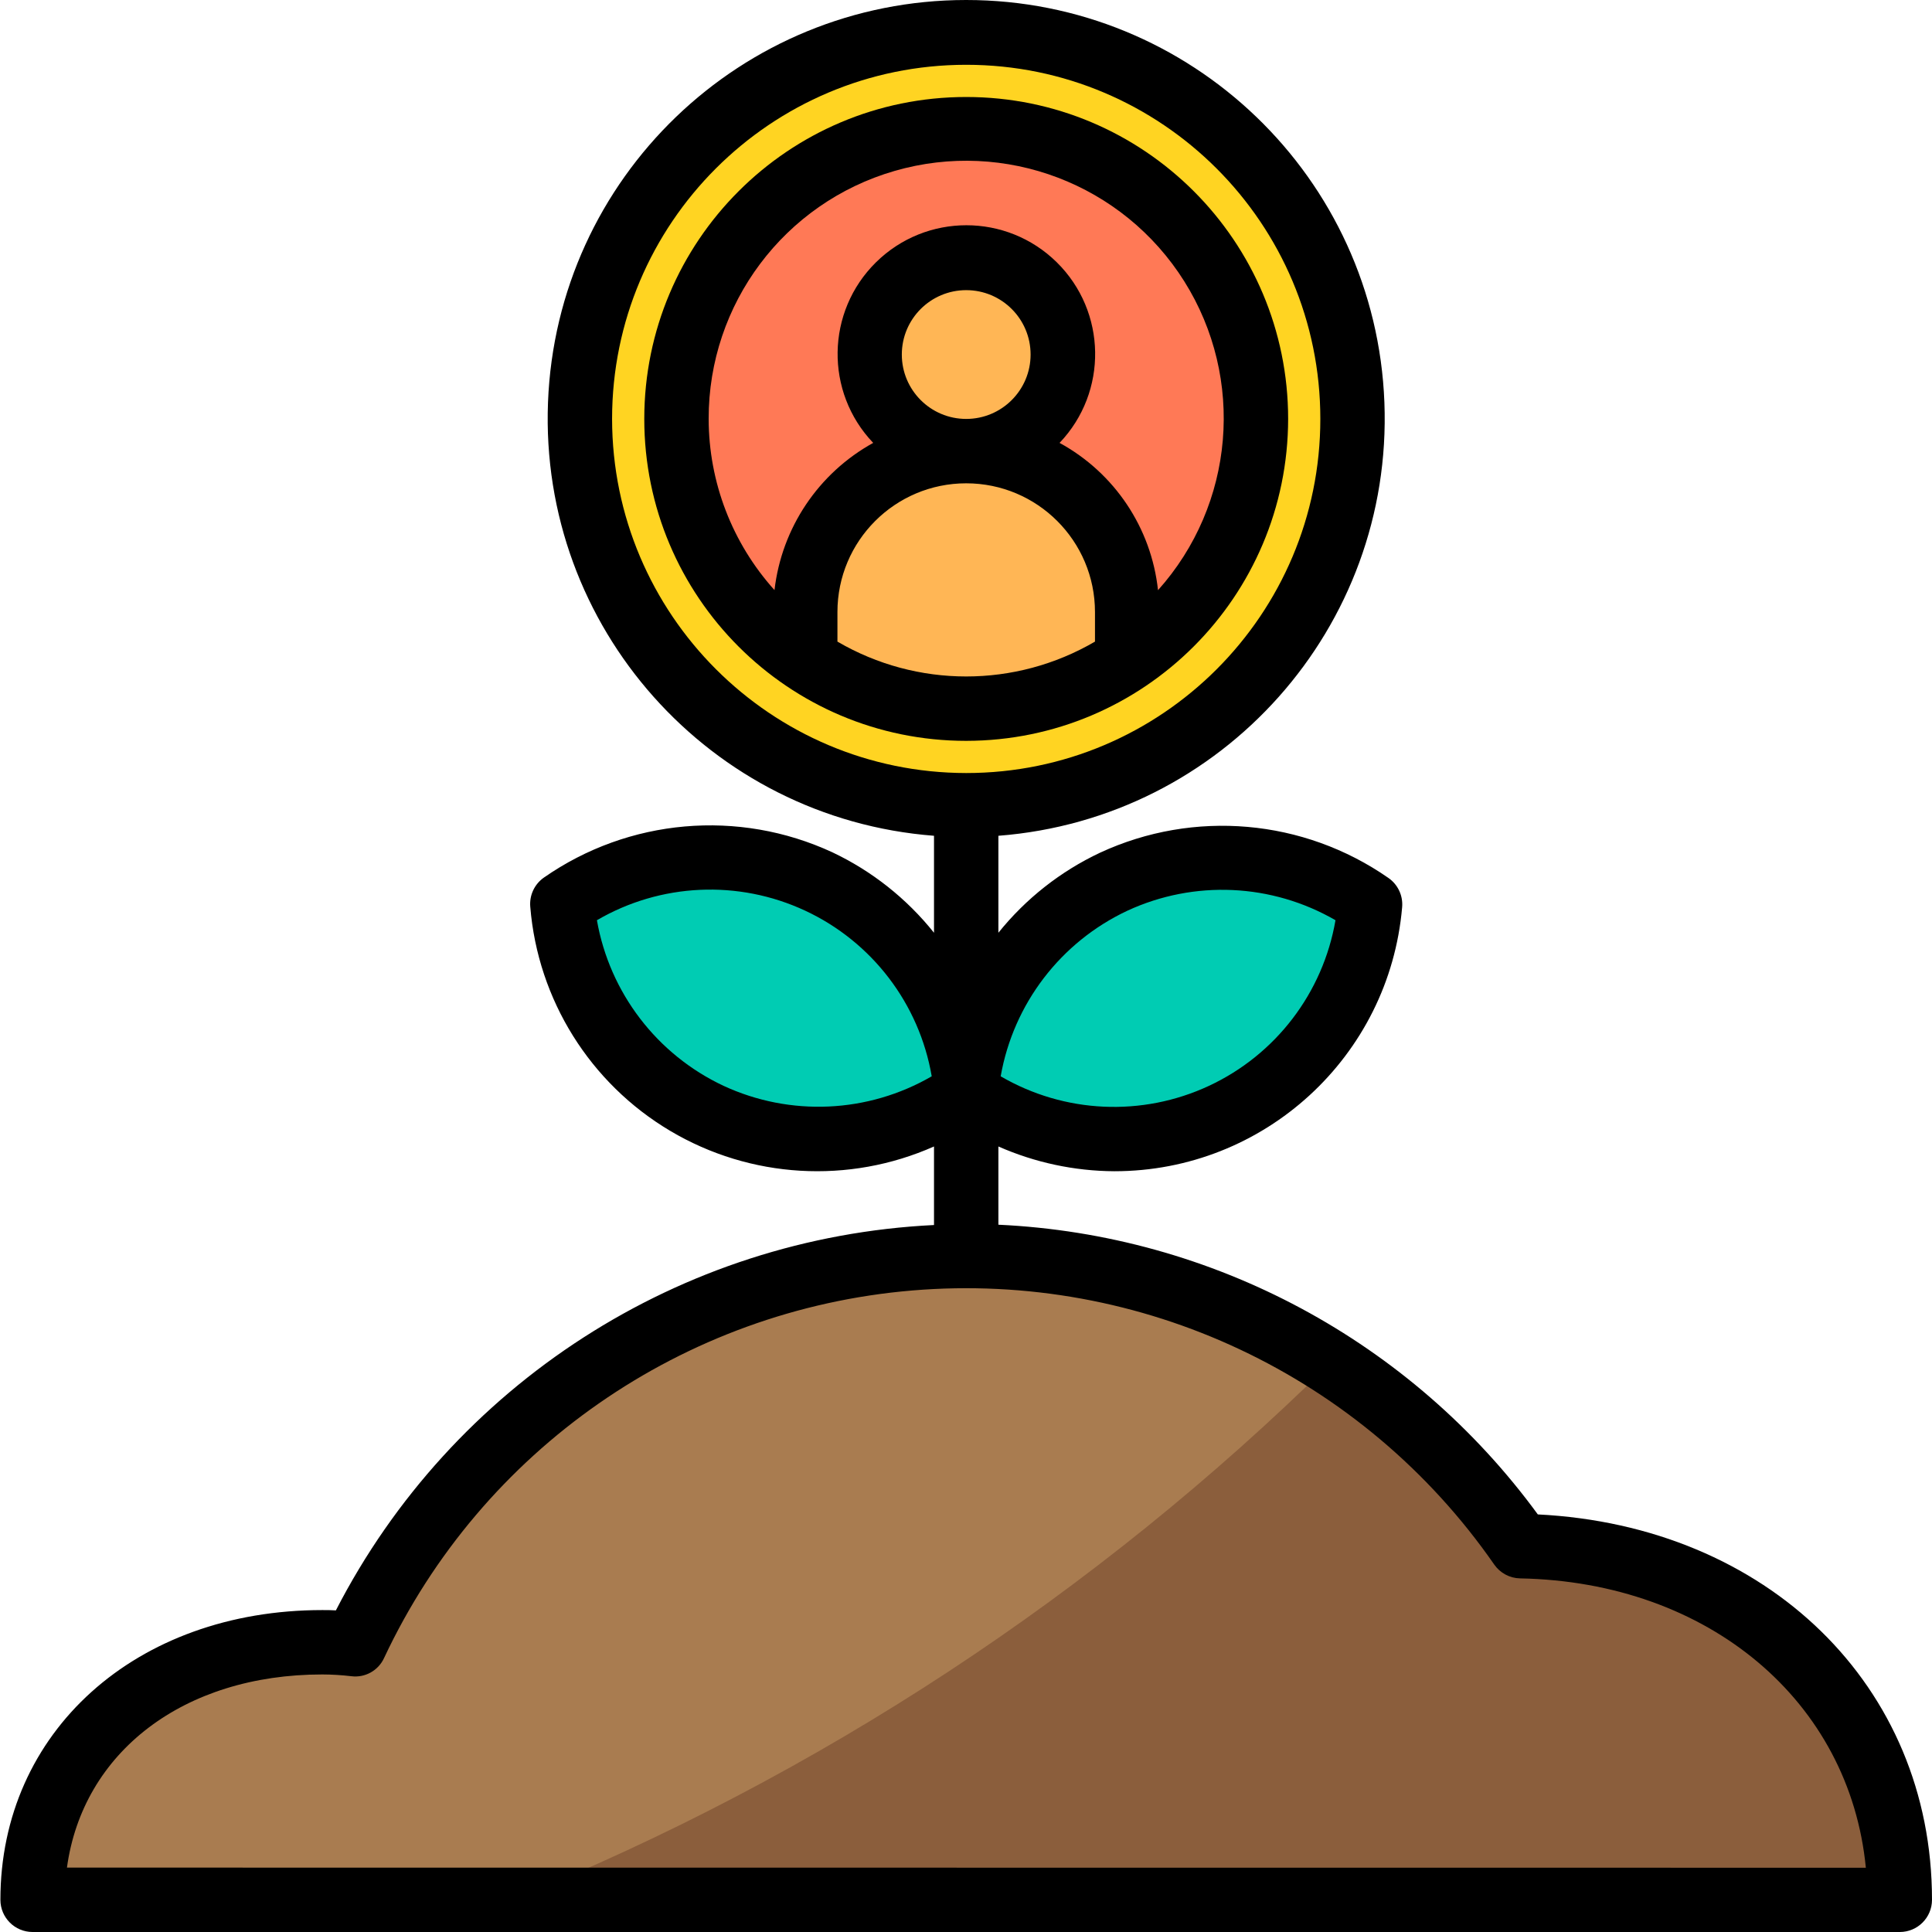 <svg height="480pt" viewBox="0 0 480 480.1" width="480pt" xmlns="http://www.w3.org/2000/svg"><path d="m303.754 277.066c20.707-9.66 34.68-29.637 36.656-52.398-18.707-13.121-42.996-15.254-63.703-5.598s-34.684 29.633-36.656 52.398c18.707 13.117 42.992 15.254 63.703 5.598zm0 0" fill="#00ccb3"/><path d="m203.395 219.066c-20.711-9.652-44.996-7.516-63.703 5.602 1.973 22.762 15.949 42.742 36.656 52.398 20.707 9.656 44.996 7.523 63.703-5.598-1.977-22.762-15.953-42.738-36.656-52.402zm0 0" fill="#00ccb3"/><path d="m472.051 472.102h-464c0-39.762 32.238-64 72-64 2.727 0 5.449.16 8.16.477 20.523-43.746 58.918-76.516 105.348-89.91 46.43-13.391 96.383-6.105 137.051 19.992 18.574 11.949 34.633 27.414 47.281 45.52 52.16.961 94.16 35.52 94.16 87.922zm0 0" fill="#a97c50"/><path d="m472.051 472.102h-344.641c75.859-30.668 144.914-76.016 203.199-133.441 18.574 11.949 34.633 27.414 47.281 45.52 52.16.961 94.16 35.52 94.16 87.922zm0 0" fill="#8b5e3c"/><path d="m336.051 104.102c0 53.02-42.98 96-96 96s-96-42.98-96-96c0-53.02 42.98-96 96-96s96 42.98 96 96zm0 0" fill="#ffd422"/><path d="m312.051 104.102c0 39.762-32.238 72-72 72-39.766 0-72-32.238-72-72 0-39.766 32.234-72 72-72 19.105-.039 37.441 7.535 50.949 21.047 13.512 13.512 21.086 31.844 21.051 50.953zm0 0" fill="#ff7956"/><path d="m264.051 88.102c0 13.254-10.746 24-24 24-13.254 0-24-10.746-24-24 0-13.258 10.746-24 24-24 13.254 0 24 10.742 24 24zm0 0" fill="#ffb655"/><path d="m268.371 123.781c-11.461-11.422-28.664-14.828-43.609-8.633-14.945 6.195-24.695 20.773-24.711 36.953v11.84c24.203 16.211 55.797 16.211 80 0v-11.84c0-10.613-4.199-20.793-11.68-28.32zm0 0" fill="#ffb655"/><path d="m320.051 104.102c0-44.184-35.816-80-80-80-44.184 0-80 35.816-80 80 0 44.18 35.816 80 80 80 44.16-.051 79.949-35.84 80-80zm-112 55.336v-7.336c0-17.676 14.324-32 32-32 17.672 0 32 14.324 32 32v7.336c-19.77 11.551-44.23 11.551-64 0zm16-71.336c0-8.84 7.164-16 16-16 8.836 0 16 7.16 16 16 0 8.836-7.164 16-16 16-8.836 0-16-7.164-16-16zm-48 16c-.066-28.555 18.785-53.695 46.211-61.629 27.43-7.938 56.793 3.258 71.98 27.434s12.523 55.488-6.527 76.754c-1.66-15.473-10.801-29.148-24.465-36.602 12.062-12.645 11.746-32.629-.707-44.891-12.457-12.258-32.441-12.258-44.898 0-12.453 12.262-12.77 32.246-.707 44.891-13.609 7.512-22.746 21.137-24.527 36.578-10.516-11.676-16.344-26.824-16.359-42.535zm0 0"/><path d="m382.098 376.332c-31.48-43.051-80.77-69.523-134.047-71.992v-19.441c9.074 4.004 18.879 6.098 28.801 6.152 37.254.012 68.32-28.484 71.527-65.598.254-2.859-1.039-5.633-3.395-7.273-21.07-14.684-48.355-17.078-71.664-6.289-9.824 4.625-18.469 11.43-25.27 19.898v-24.098c55.715-4.297 98.074-51.855 95.922-107.695-2.152-55.836-48.043-99.996-103.922-99.996-55.883 0-101.773 44.16-103.922 99.996-2.152 55.84 40.207 103.398 95.922 107.695v24.098c-6.793-8.504-15.438-15.348-25.273-20-23.309-10.789-50.59-8.398-71.664 6.285-2.352 1.641-3.645 4.418-3.391 7.273 1.891 23.102 14.855 43.852 34.785 55.68 19.934 11.832 44.359 13.273 65.543 3.871v19.52c-63.09 3.09-119.746 39.59-148.633 95.762-1.121-.078-2.23-.078-3.367-.078-46.352 0-80 30.277-80 72 0 4.418 3.582 8 8 8h464c4.418 0 8-3.582 8-8 0-53.203-40.945-92.922-97.953-95.77zm-102.008-150.016c16.598-7.688 35.898-6.805 51.727 2.359-3.102 18.047-14.855 33.426-31.449 41.16-16.598 7.738-35.934 6.848-51.75-2.375 3.172-18.02 14.91-33.367 31.473-41.145zm-100.359 43.504c-16.555-7.781-28.285-23.129-31.449-41.145 15.816-9.227 35.152-10.113 51.75-2.375 16.594 7.734 28.348 23.113 31.449 41.16-15.832 9.176-35.148 10.059-51.75 2.359zm-27.68-165.719c0-48.602 39.398-88 88-88 48.602 0 88 39.398 88 88 0 48.598-39.398 88-88 88-48.578-.059-87.945-39.426-88-88zm-135.465 360c3.91-28.641 28.91-48 63.465-48 2.406.008 4.809.156 7.199.438 3.414.438 6.715-1.402 8.145-4.535 24.27-51.715 74.309-86.535 131.234-91.32 56.926-4.789 112.078 21.184 144.645 68.121 1.465 2.098 3.844 3.371 6.402 3.422 47.031.883 81.926 30.648 85.934 71.906zm0 0"/></svg>
